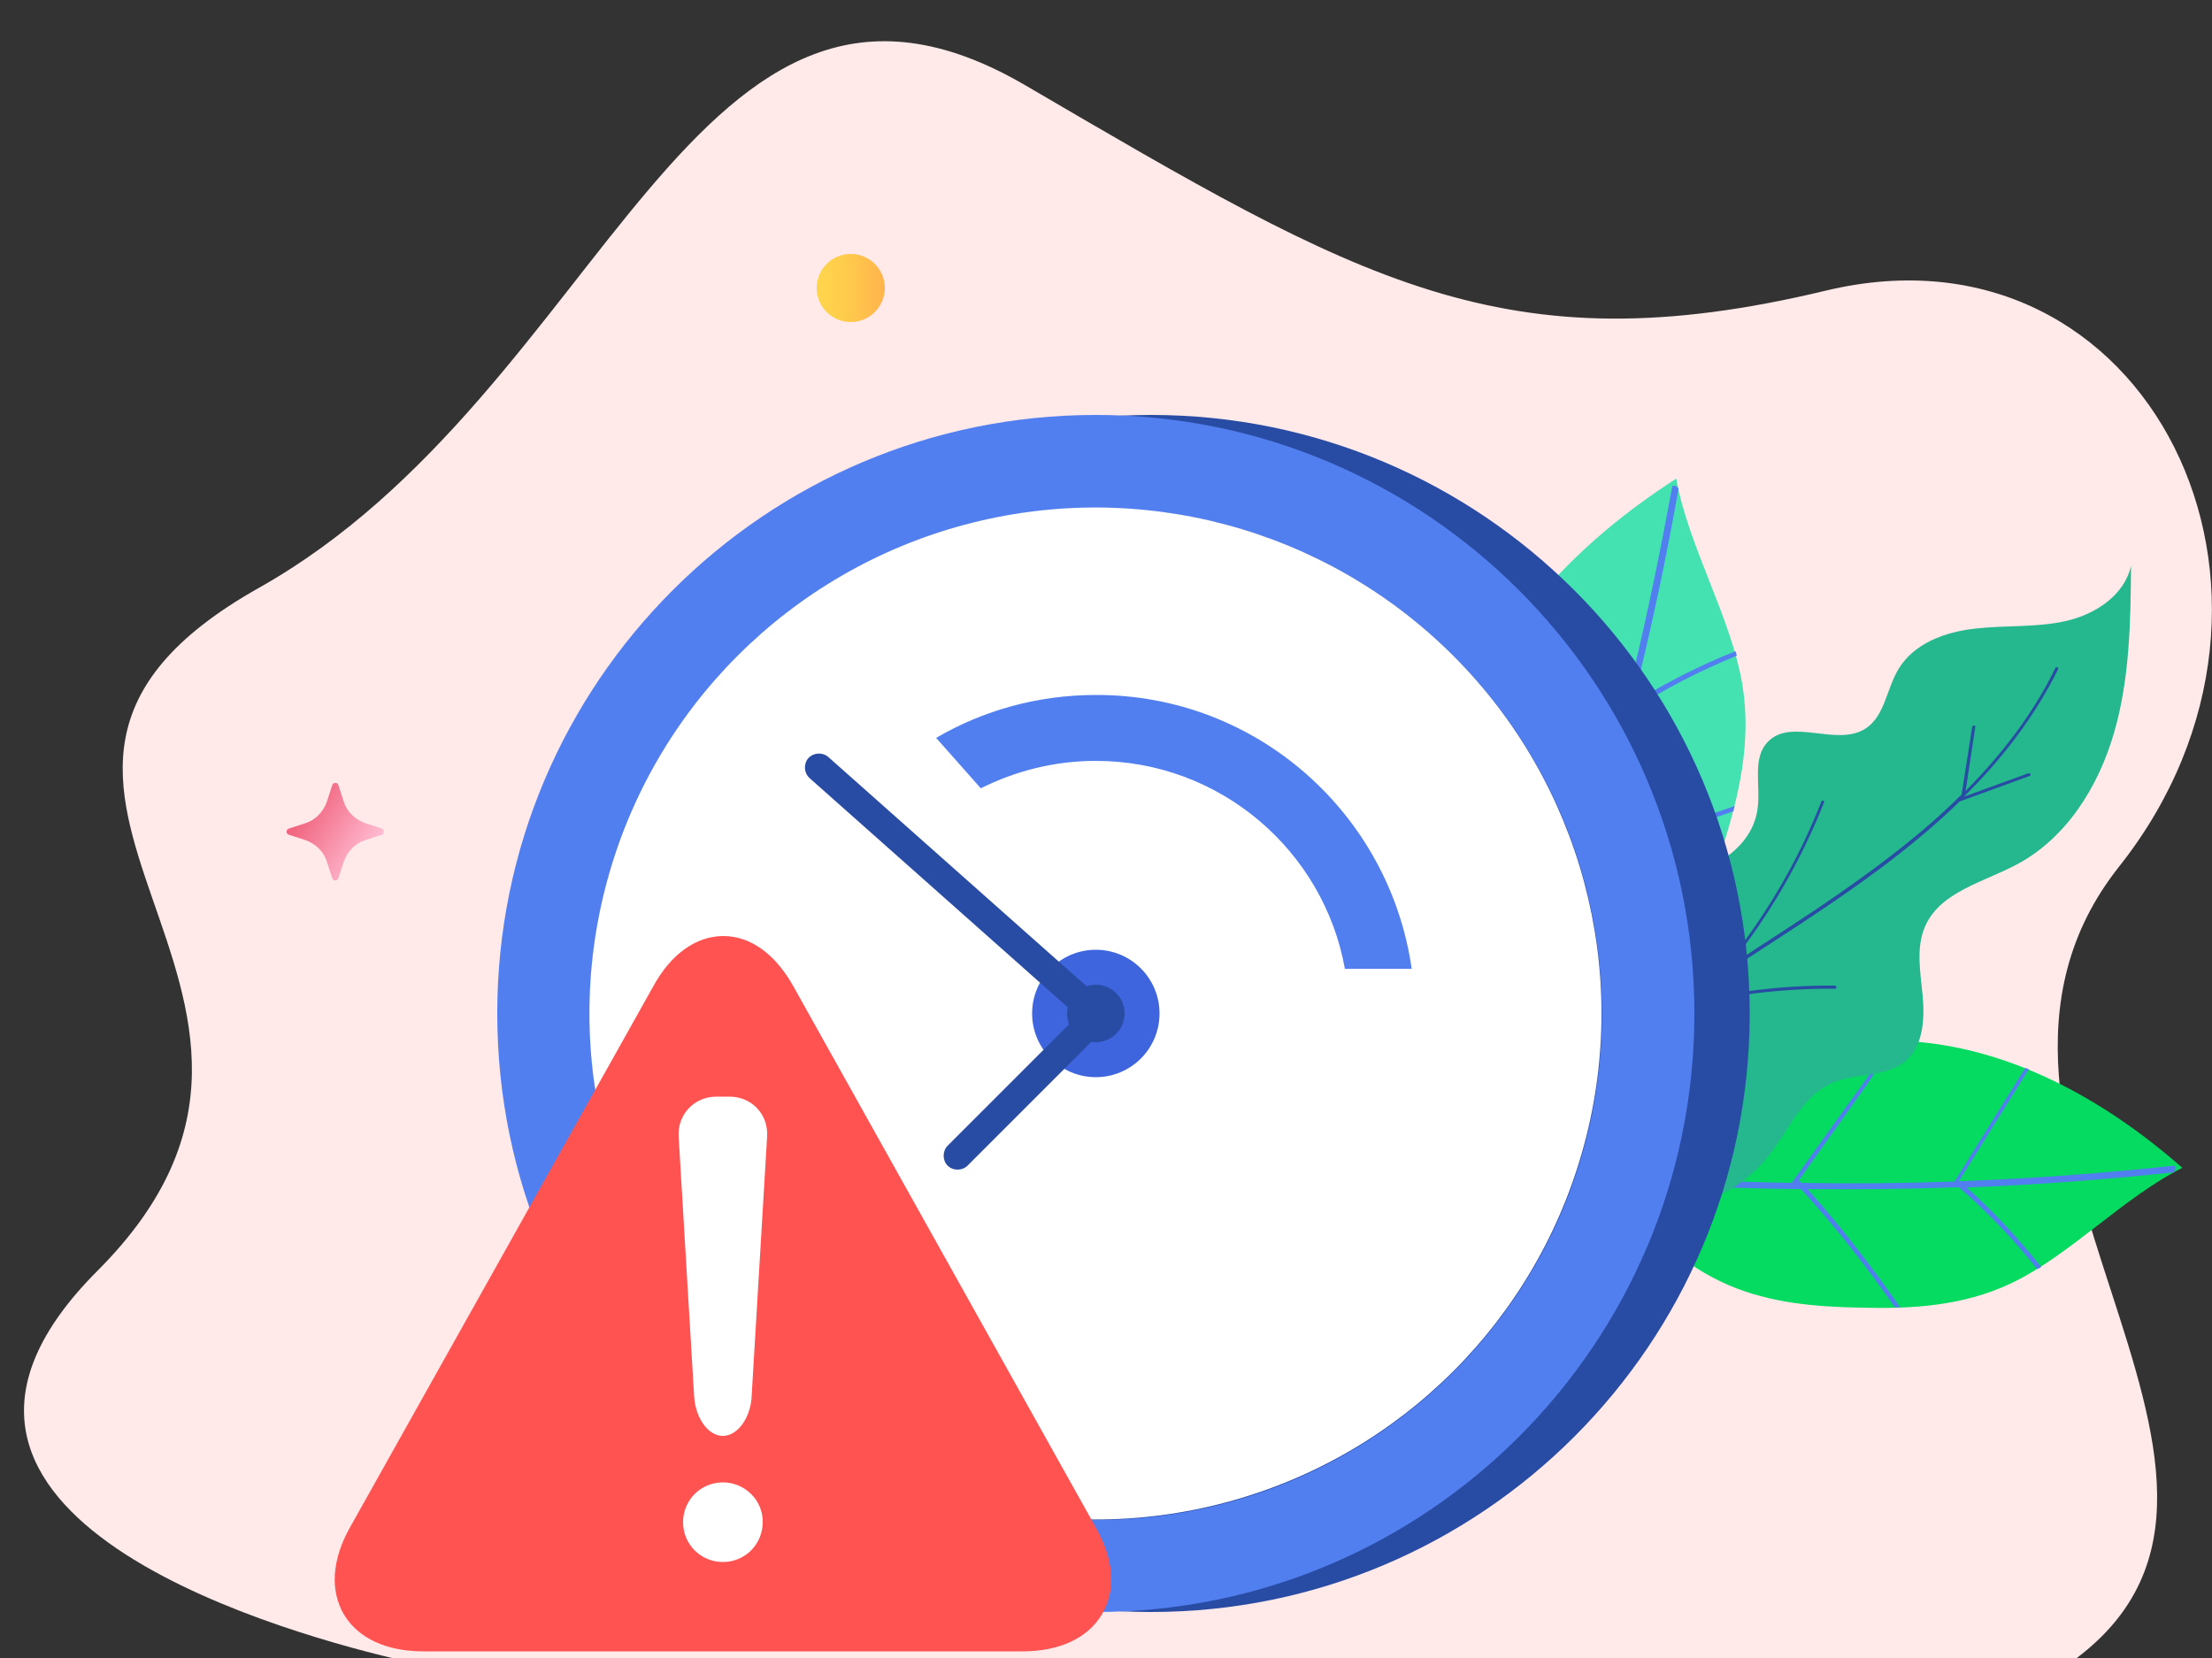 <?xml version="1.0" encoding="utf-8"?>
<!-- Generator: Adobe Illustrator 23.1.0, SVG Export Plug-In . SVG Version: 6.00 Build 0)  -->
<svg version="1.2" baseProfile="tiny" id="Isolation_Mode"
	 xmlns="http://www.w3.org/2000/svg" xmlns:xlink="http://www.w3.org/1999/xlink" x="0px" y="0px" viewBox="0 0 500 374.9"
	 xml:space="preserve">
<rect x="0" y="0" width="500" height="374.9" fill="#333333" stroke="none"/>
<path fill="#FFE9E9" d="M469.3,374.9c55.5-41.7-37.5-119.5,9.7-179c48.8-61.6,6.6-147.7-66.3-130.2c-72.9,17.5-105.6-2.4-180.9-46.4
	c-75.3-44-94.2,69.1-173.3,113.6c-79.1,44.5,27,90.9-36.5,154.4C-31.8,341.2,60.1,368,89,374.9H469.3z"/>
<g>
	<g>
		<path fill="#44E2B1" d="M331.3,163.7L331.3,163.7c7.6-22.4,25.2-41.1,47.6-55.5c2.8,15.6,12.5,31.4,15,46.9
			c2,12.7-0.8,24.6-4.4,36.1c-3.2,10.1-7,20.2-14,28.6c-5.4,6.5-13.1,12.8-23,15.6c-13.5,3.9-16.4-9-19.5-17.4
			C325.8,199.3,325.6,180.4,331.3,163.7z"/>
		<g>
			<path fill="#527FEF" d="M345,236.4c-0.5-0.1-1-0.3-1.4-0.5c4.6-12.4,8.9-24.9,12.7-37.2l0.1-0.2l-13-16.5c-0.8-1-1.5-2-2.3-3
				c-3.1-4.1-6.3-8.4-11-11.6c0.1-0.3,0.1-0.5,0.2-0.8c4.7,3.2,7.9,7.2,10.9,11.2l1.3,1.6l13.7,17.4l0.8-0.4l0.1-0.2
				c3.5-11.4,6.8-23.1,9.7-34.7l0.1-0.2l-21.3-23.8c0.2-0.2,0.4-0.5,0.6-0.7l21,23.4l0.2-0.8c4.1-16.3,7.6-33,10.6-49.5
				c0,0,0-0.1,0.3-0.1c0.4,0,0.8,0.2,1,0.5c0.1,0.1,0.1,0.2,0.1,0.3c-2.8,15.8-6.2,31.8-10.1,47.4L369,159l1-0.6
				c6.8-4.2,14.3-8,22.3-11.2c0.1,0.3,0.2,0.7,0.3,1c-8.5,3.5-16.5,7.6-23.8,12.4l-0.2,0.1l-0.2,0.8l0,0.1
				c-2.8,11.1-5.9,22.1-9.2,32.9l-0.3,1l0.9-0.4c10.2-4.8,21.1-9.1,32.3-12.9c-0.1,0.4-0.2,0.8-0.3,1.2
				c-11.6,3.9-22.8,8.4-33.2,13.5l-0.2,0.1l-0.1,0.2C354.3,210.3,349.9,223.5,345,236.4z"/>
		</g>
	</g>
	<g>
		<path fill="#05DB60" d="M430.2,235.3L430.2,235.3c22.4,1,44.1,12,63.1,28.7c-13.4,6.7-25.3,19.7-38.7,26.1
			c-11,5.2-22.6,5.8-34.1,5.5c-10.1-0.2-20.2-1-29.8-5.1c-7.3-3.2-15.1-8.5-20.3-16.8c-7.1-11.3,3.9-17.3,10.6-22.4
			C396.3,239.8,413.4,234.6,430.2,235.3z"/>
		<g>
			<path fill="#527FEF" d="M367.6,267.1c0-0.5,0-1,0-1.4c12.5,0.9,25,1.5,37.2,1.7l0.2,0l11.6-16.2c0.7-1,1.4-1.9,2.1-2.9
				c2.9-3.9,5.9-8,7.7-13.1c0.3,0,0.5,0,0.8,0c-1.7,5.1-4.5,9.1-7.3,12.9l-1.1,1.6l-12.2,17.1l0.6,0.6l0.2,0
				c11.3,0.2,22.8,0.1,34.2-0.3l0.2,0l16-25.7c0.3,0.1,0.5,0.2,0.8,0.3l-15.8,25.3l0.8,0c15.9-0.6,32-1.8,47.9-3.5
				c0,0,0.1,0,0.2,0.2c0.1,0.3,0,0.8-0.1,1.1c-0.1,0.1-0.1,0.2-0.2,0.2c-15.1,1.6-30.6,2.8-45.8,3.4l-1.1,0l0.8,0.7
				c5.6,5.1,11,10.9,16.1,17.3c-0.3,0.2-0.6,0.4-0.9,0.5c-5.4-6.8-11.3-13-17.6-18.4l-0.1-0.1l-0.7,0l-0.1,0
				c-10.8,0.4-21.7,0.5-32.4,0.4l-1,0l0.6,0.7c7.1,8,13.9,16.8,20.3,26c-0.4,0-0.8,0-1.2,0c-6.6-9.5-13.7-18.5-21.1-26.6l-0.1-0.1
				l-0.2,0C393.8,268.7,380.6,268.1,367.6,267.1z"/>
		</g>
	</g>
	<g>
		<path fill="#25B78D" d="M344.6,207.5L344.6,207.5c8-6.6,19.3-6.4,29.5-7.8c10.2-1.4,21.9-6.7,23.2-17c0.7-5.2-1.3-11.3,2.3-15
			c5.3-5.5,15.4,1.1,21.9-2.9c4.5-2.7,4.9-9,7.6-13.5c3.5-5.9,10.7-8.5,17.4-9.2c6.8-0.8,13.7-0.2,20.4-1.7
			c6.7-1.5,13.3-5.8,14.8-12.5c-0.1,12.6-0.3,25.5-3.8,37.6c-3.5,12.2-10.7,23.8-21.8,29.8c-7.6,4.1-17.4,6.2-20.9,14
			c-2.2,4.9-1.1,10.5-0.6,15.8c0.5,5.3,0.1,11.4-3.9,14.8c-4.4,3.7-11.2,2.6-16.5,4.9c-7,3-10,11.1-14.8,17
			c-8,9.8-21.9,13.8-34.3,11.5c-12.1-2.3-27.3-10.2-29.1-23.5C334.2,236.4,333.1,217,344.6,207.5z"/>
		<g>
			<path fill="#284BA3" d="M378.2,228.1c11.9-3.1,24.2-4.7,36.6-4.6c0.4,0,0.4-0.6,0-0.7c-11.9-0.1-23.9,1.4-35.4,4.3
				c1.7-1.2,3.4-2.4,5.1-3.5c19.6-13.2,40.3-25.1,57.5-41.5c0.3-0.3,0.6-0.6,0.9-0.9c0,0,0,0,0,0c5.3-1.9,10.6-3.9,15.9-5.8
				c0.4-0.1,0.1-0.7-0.3-0.6c-4.9,1.8-9.7,3.5-14.6,5.3c0,0,0,0,0,0c0.1,0,0.2-0.1,0.2-0.2c8.5-8.4,15.8-17.9,21.1-28.6
				c0.2-0.4-0.4-0.7-0.6-0.3c-5.1,10.5-12.2,19.6-20.3,27.8c0.7-4.8,1.5-9.7,2.2-14.5c0.1-0.4-0.6-0.4-0.7,0
				c-0.8,5.1-1.6,10.2-2.4,15.3c-8.3,8.3-17.8,15.5-27.4,22.2c-8.3,5.8-16.9,11.2-25.4,16.8c9.1-11.2,16.4-23.8,21.7-37.2
				c0.2-0.4-0.5-0.6-0.6-0.2c-5.4,13.8-13,26.6-22.4,38c-0.1,0.1-0.1,0.2,0,0.3c-11.1,7.3-21.9,14.8-31.9,23.6
				c-9.9,8.8-18.8,18.8-25.3,30.4c-0.2,0.4,0.3,0.7,0.6,0.3c10.7-19.1,27.4-33.3,45.1-45.8C378,228.1,378.1,228.1,378.2,228.1z"/>
		</g>
	</g>
</g>
<g>
	<g>
		<g>
			<path fill="#284BA3" d="M260.2,93.8c-74.7,0-135.3,60.6-135.3,135.3c0,74.7,60.6,135.3,135.3,135.3
				c74.7,0,135.3-60.6,135.3-135.3C395.5,154.4,334.9,93.8,260.2,93.8z"/>
			<path fill="#527FEF" d="M247.7,93.8c-74.7,0-135.3,60.6-135.3,135.3c0,74.7,60.6,135.3,135.3,135.3
				c74.7,0,135.3-60.6,135.3-135.3C383,154.4,322.4,93.8,247.7,93.8z M247.7,343.6c-63.2,0-114.4-51.2-114.4-114.4
				c0-63.2,51.2-114.4,114.4-114.4c63.2,0,114.4,51.2,114.4,114.4C362.1,292.3,310.9,343.6,247.7,343.6z"/>
			
				<ellipse transform="matrix(0.707 -0.707 0.707 0.707 -89.479 242.257)" fill="#FFFFFF" cx="247.7" cy="229.1" rx="114.4" ry="114.4"/>
		</g>
		<path fill="#527FEF" d="M319.1,219H304c-4.8-26.7-28.2-47-56.3-47c-9.4,0-18.2,2.3-26,6.2l-10.1-11.4c10.6-6.2,23-9.7,36.1-9.7
			C284.1,157,314.1,184,319.1,219z"/>
	</g>
	<g>
		<circle fill="#3E65DD" cx="247.7" cy="229.1" r="14.4"/>
		<path fill="#284BA3" d="M247.7,222.6c-3.6,0-6.5,2.9-6.5,6.5c0,3.6,2.9,6.5,6.5,6.5c3.6,0,6.5-2.9,6.5-6.5
			C254.2,225.5,251.3,222.6,247.7,222.6z"/>
		<path fill="#284BA3" d="M249.9,231L249.9,231c-1.2,1.3-3.2,1.4-4.5,0.3L183,175.9c-1.3-1.2-1.4-3.2-0.3-4.5v0
			c1.2-1.3,3.2-1.4,4.5-0.3l62.4,55.4C251,227.6,251.1,229.7,249.9,231z"/>
		<path fill="#284BA3" d="M249.8,227.9L249.8,227.9c1.2,1.2,1.2,3.3,0,4.5l-31.1,31.1c-1.2,1.2-3.3,1.2-4.5,0l0,0
			c-1.2-1.2-1.2-3.3,0-4.5l31.1-31.1C246.6,226.7,248.6,226.7,249.8,227.9z"/>
	</g>
</g>
<g>
	<path fill="#FF5352" d="M179.3,222.9c-4.1-7.3-9.7-11.3-15.8-11.3c-6.1,0-11.8,4-15.8,11.3L79.1,345.3c-4.1,7.3-4.5,14.2-1.4,19.6
		c3.2,5.4,9.6,8.4,18,8.4h135.4c8.4,0,14.8-3,18-8.4c3.2-5.4,2.7-12.4-1.4-19.6L179.3,222.9z"/>
	<g>
		<path fill="#FFFFFF" d="M163.4,335.1c-5,0-9,4-9,9c0,5,4,9,9,9c5,0,9-4,9-9C172.5,339.2,168.4,335.1,163.4,335.1z"/>
		<path fill="#FFFFFF" d="M163.4,324.6c3.3,0,6.3-4.1,6.5-9l3.5-58.7c0.3-5-3.5-9-8.5-9h-3c-5,0-8.8,4.1-8.5,9l3.5,58.7
			C157.2,320.6,160.1,324.6,163.4,324.6z"/>
	</g>
</g>
<linearGradient id="SVGID_1_" gradientUnits="userSpaceOnUse" x1="67.636" y1="182.93" x2="83.716" y2="193.068">
	<stop  offset="7.393830e-02" style="stop-color:#F16680"/>
	<stop  offset="0.991" style="stop-color:#FFBBD2"/>
</linearGradient>
<path fill="url(#SVGID_1_)" d="M86.3,187.3l-3.7-1.2c-2.3-0.8-4.2-2.6-4.9-4.9l-1.2-3.7c-0.2-0.7-1.2-0.7-1.4,0l-1.2,3.7
	c-0.8,2.3-2.6,4.2-4.9,4.9l-3.7,1.2c-0.7,0.2-0.7,1.2,0,1.4l3.7,1.2c2.3,0.8,4.2,2.6,4.9,4.9l1.2,3.7c0.2,0.7,1.2,0.7,1.4,0l1.2-3.7
	c0.8-2.3,2.6-4.2,4.9-4.9l3.7-1.2C86.9,188.5,86.9,187.5,86.3,187.3z"/>
<linearGradient id="SVGID_2_" gradientUnits="userSpaceOnUse" x1="184.562" y1="65.099" x2="200.022" y2="65.099">
	<stop  offset="1.266030e-02" style="stop-color:#FFD54C"/>
	<stop  offset="0.377" style="stop-color:#FFCD4C"/>
	<stop  offset="0.957" style="stop-color:#FFB64C"/>
	<stop  offset="1" style="stop-color:#FFB44C"/>
</linearGradient>
<circle fill="url(#SVGID_2_)" cx="192.3" cy="65.1" r="7.7"/>
</svg>
